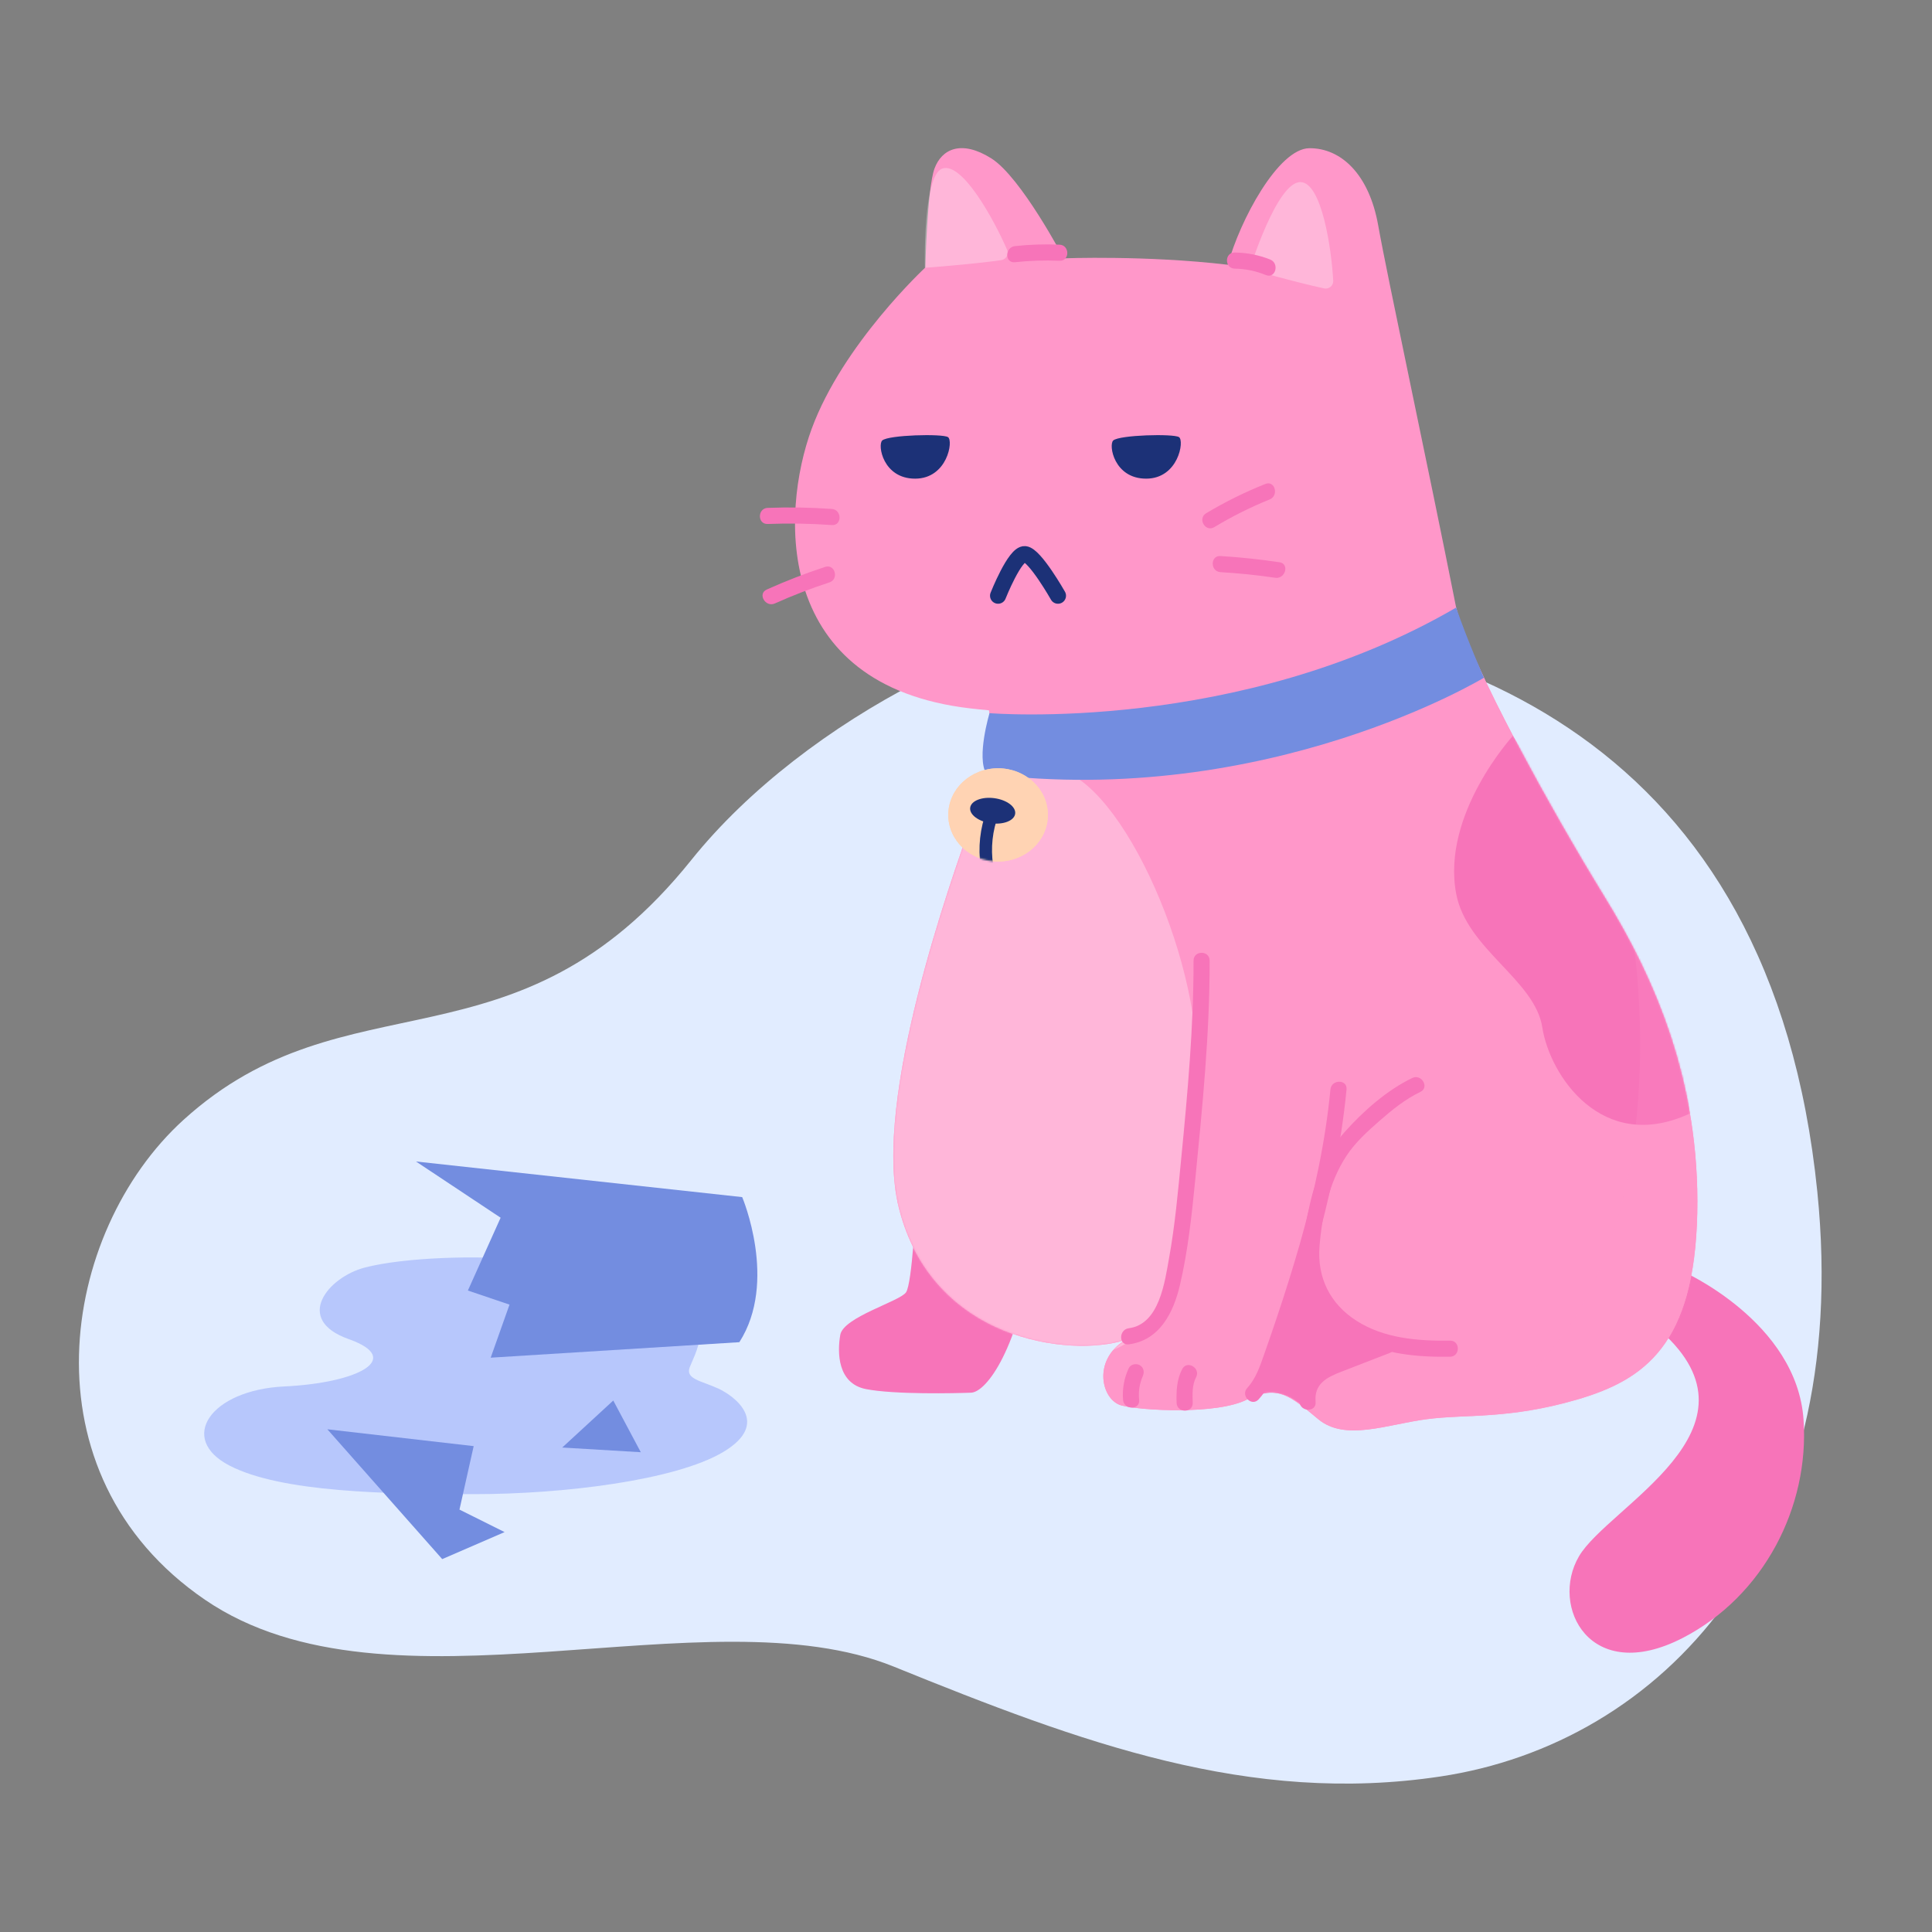 <svg xmlns="http://www.w3.org/2000/svg" xmlns:xlink="http://www.w3.org/1999/xlink" width="1080" height="1080" viewBox="0 0 1080 1080" fill="none">
<rect x="0" y="0" width="1080" height="1080" fill="#808080" stroke="none"/>
<path d="M648.18 343.24C572.07 341.16 450.48 400.93 386.44 480.76C288.28 603.11 193.91 543.14 102.59 626C33.52 688.69 11.86 824.06 114.59 894.27C217.32 964.48 394.8 889.14 499.7 931.68C604.6 974.22 698.54 1009.13 805.24 993.06C927.75 974.65 1035.88 864 1015.9 666.26C990.35 413.29 810.63 347.67 648.18 343.24Z"   fill="#E1ECFF" >
</path>
<path d="M940.56 710.67C940.56 710.67 1004.45 738.87 1008.2 793.67C1011.53 842.35 985.91 892.32 940.56 915.67C888.75 942.29 866.25 898 882.65 870C899.05 842 990.27 799 928.26 743.94C928.26 720.41 940.56 710.67 940.56 710.67Z"   fill="#F774B9" >
</path>
<path d="M511.9 675C511.9 675 509.96 717.4 506.46 722.45C502.96 727.5 471.46 736.26 469.72 746.18C467.98 756.1 468.17 773.41 484.11 776.52C500.05 779.63 534.11 778.86 542.84 778.52C551.57 778.18 569.67 753.62 577.64 697.61C530.19 675.94 511.9 675 511.9 675Z"   fill="#F774B9" >
</path>
<path d="M686.38 148C640.52 142.61 594.65 144.41 594.65 144.41C594.65 144.41 570.82 99.05 554.17 88.55C537.52 78.05 526.49 83.17 522.4 94.19C518.31 105.21 517.27 149.53 517.27 149.53C517.27 149.53 471.15 192.32 453.73 239.72C436.31 287.12 432.46 383.21 542.38 396C652.3 408.79 765.56 372.45 814 339.65C798.1 259.45 775.55 154.91 770.42 126C765.29 97.09 749.42 82.75 731.99 82.85C714.56 82.95 693 123.4 686.38 148Z"   fill="#FF97C9" >
</path>
<g opacity="0.3">
<path d="M698.63 150.47C698.63 150.47 713.8 101.53 727 101.79C738.82 102.02 744.29 138.79 745.28 156.9C745.35 158.204 744.808 159.467 743.814 160.314C742.819 161.161 741.487 161.496 740.21 161.22C724.09 157.78 698.63 150.47 698.63 150.47Z"   fill="#FFFFFF" >
</path>
</g>
<g opacity="0.3">
<path d="M517 149.7C517 149.7 515.76 98.09 526.74 94.23C537.89 90.3 555.74 122.94 562.96 139.61C563.474 140.811 563.399 142.183 562.759 143.322C562.118 144.46 560.984 145.236 559.69 145.42C543.39 147.76 517 149.7 517 149.7Z"   fill="#FFFFFF" >
</path>
</g>
<path d="M502.35 674.8C487.49 614.58 532.35 490.08 542.35 461.62C552.58 432.42 557.21 416.26 551.57 389.87C588.76 379.37 814 339.65 814 339.65C821.82 371.17 868.32 454.95 896.76 501.08C925.2 547.21 950.32 605.08 948.76 678.21C947.2 751.34 919.62 771.31 881.4 782.41C843.18 793.51 819.62 790.41 797.4 793.35C775.18 796.29 751.97 805.82 736.93 793.35C721.89 780.88 714.04 773.53 697.3 782.24C680.56 790.95 638.03 788.56 626.93 785.66C615.83 782.76 610.36 760.55 628.93 749.1C598.52 758.84 520.93 749.92 502.35 674.8Z"   fill="#FF97C9" >
</path>
<path d="M626.93 785.66C615.83 782.76 610.36 760.55 628.93 749.1C598.52 758.84 520.93 749.92 502.35 674.8C487.49 614.58 532.35 490.08 542.35 461.62C552.58 432.42 557.21 416.26 551.57 389.87C588.76 379.37 814 339.65 814 339.65C821.82 371.17 868.32 454.95 896.76 501.08C925.2 547.21 950.32 605.08 948.76 678.21C947.2 751.34 919.62 771.31 881.4 782.41C843.18 793.51 819.62 790.41 797.4 793.35C775.18 796.29 751.97 805.82 736.93 793.35C721.89 780.88 714.04 773.53 697.3 782.24C680.56 790.95 638.03 788.56 626.93 785.66Z"   fill="#FF97C9" >
</path>
<g mask="url(#mask-WnHEr7nL5htXT1qmRmslj)">
<path d="M845.75 411.32C845.75 411.32 805.65 455 814 499.54C819.8 530.6 858.07 547.71 862.17 574.36C866.27 601.01 895.49 645.36 944.68 622.44C938.51 546.17 845.75 411.32 845.75 411.32Z"   fill="#F774B9" >
</path>
</g>
<g mask="url(#mask-WnHEr7nL5htXT1qmRmslj)" style="mix-blend-mode:multiply" opacity="0.19">
<path d="M912.89 525.74C912.89 525.74 945.73 726 821.69 791.63C908.03 843.98 1025.63 685.63 1025.63 685.63L912.89 525.74Z"   fill="#FF97C9" >
</path>
</g>
<g mask="url(#mask-WnHEr7nL5htXT1qmRmslj)">
<path d="M730.8 699.57C730.8 699.57 732.8 742.44 770.08 749.45C765.3 759.18 731.31 752.69 729.77 786.68C723.45 782.82 715.59 773.53 697.31 782.24C722.08 740.56 730.8 699.57 730.8 699.57Z"   fill="#F774B9" >
</path>
</g>
<g mask="url(#mask-WnHEr7nL5htXT1qmRmslj)" opacity="0.3">
<path d="M540 435.93C540 435.93 552.76 424.59 590 429.93C627.24 435.27 674.59 542.42 668.53 606.44C662.47 670.46 670.41 744.38 611.18 758.29C552.12 781.22 425 694 425 694L540 435.93Z"   fill="#FFFFFF" >
</path>
</g>
<path d="M659.59 718.35C664.1 699.11 666.18 679.35 668.13 659.7C672.13 618.91 676.26 578.03 676.2 536.98C676.2 531.19 667.2 531.18 667.2 536.98L667.2 536.91C667.26 574.02 663.89 610.99 660.28 647.91C658.49 666.27 656.86 684.69 653.58 702.91C651.16 716.29 648.23 740.28 630.99 742.5C625.33 743.23 625.25 752.24 630.99 751.5C648.27 749.27 655.99 733.71 659.59 718.35Z" fill-rule="evenodd"  fill="#F774B9" >
</path>
<path d="M713.68 736.73C711.38 743.577 709.027 750.41 706.62 757.23C704.29 763.85 702.04 770.61 697.22 775.89C693.32 780.16 699.67 786.54 703.58 782.25C713.06 771.87 716.43 756.58 720.85 743.59C725.85 729.01 730.53 714.34 734.78 699.53C743.28 669.9 749.78 639.71 752.72 609C753.28 603.24 744.27 603.28 743.72 609C740.91 638.27 734.64 667.07 726.62 695.33C722.62 709.24 718.29 723.03 713.68 736.73Z"   fill="#F774B9" >
</path>
<path d="M771.26 626.48C778.31 620.3 785.5 614.48 793.99 610.38C799.21 607.87 794.65 600.11 789.45 602.61L789.47 602.6C775.47 609.32 762.23 620.99 751.93 632.51C741.63 644.03 735.62 658.21 732.24 673.12C728.86 688.03 725.68 705.43 731.51 720.12C736.43 732.51 746.4 742.46 758.1 748.63C774.17 757.11 792.72 758.69 810.59 758.42C816.37 758.34 816.39 749.34 810.59 749.42C792.67 749.69 773.7 748.22 758.21 738.28C743.55 728.87 736.29 714.28 737.61 696.95C738.93 679.62 742.93 660.95 752.61 646.23C757.61 638.6 764.44 632.45 771.26 626.48Z"   fill="#F774B9" >
</path>
<path d="M774.6 747.58C762.99 752.08 750.9 756 739.6 761.24C730.879 765.173 725.597 774.189 726.43 783.72C726.94 789.44 735.94 789.49 735.43 783.72C734.53 773.64 741.51 770.01 749.69 766.84L777 756.26C782.35 754.19 780 745.48 774.61 747.58L774.6 747.58Z"   fill="#F774B9" >
</path>
<path d="M631 764.78C628.396 770.325 627.292 776.455 627.8 782.56C628.33 788.28 637.33 788.34 636.8 782.56C636.295 778.048 636.985 773.482 638.8 769.32C639.8 767.09 639.43 764.51 637.19 763.17C635.27 762.02 632.03 762.57 631.03 764.78L631 764.78Z"   fill="#F774B9" >
</path>
<path d="M660.86 765.32C657.77 771.25 657.53 777.66 657.73 784.21C657.9 789.99 666.9 790.01 666.73 784.21C666.58 779.37 666.33 774.29 668.63 769.87C671.3 764.73 663.54 760.18 660.86 765.32Z"   fill="#F774B9" >
</path>
<path d="M553.15 398.65C553.15 398.65 692.53 410.37 813.98 339.65C820.56 358.65 829.53 378.85 829.53 378.85C829.53 378.85 708.71 452.18 551.38 432.61C545.73 423.29 553.15 398.65 553.15 398.65Z"   fill="#738DE0" >
</path>
<path d="M493.19 246.21C496.73 243.11 526.75 242.37 529.91 244.34C533.07 246.31 529.57 267.57 511.55 267.57C493.53 267.57 490.45 248.61 493.19 246.21Z"   fill="#1C3177" >
</path>
<path d="M622.32 246.21C625.87 243.11 655.89 242.37 659.05 244.34C662.21 246.31 658.71 267.57 640.69 267.57C622.67 267.57 619.59 248.61 622.32 246.21Z"   fill="#1C3177" >
</path>
<path    stroke="rgba(28, 49, 119, 1.00)" stroke-width="9"  stroke-linecap="round"  d="M557.93 333C557.93 333 567.32 309.26 572.93 309.77C578.54 310.28 591.41 333 591.41 333">
</path>
<path d="M429.13 292.91C441.085 292.45 453.057 292.65 464.99 293.51C470.77 293.93 470.75 284.93 464.99 284.51C453.057 283.65 441.085 283.45 429.13 283.91C423.36 284.13 423.33 293.13 429.13 292.91Z"   fill="#F774B9" >
</path>
<path d="M433.14 337.34C443.092 332.881 453.273 328.952 463.64 325.57C469.12 323.78 466.78 315.09 461.25 316.9C450.152 320.543 439.253 324.769 428.6 329.56C423.33 331.93 427.9 339.69 433.14 337.34Z"   fill="#F774B9" >
</path>
<path d="M678.8 294.67C688.682 288.701 699.025 283.531 709.73 279.21C715.04 277.08 712.73 268.38 707.34 270.53C695.895 275.096 684.833 280.57 674.26 286.9C669.26 289.9 673.82 297.66 678.8 294.67Z"   fill="#F774B9" >
</path>
<path d="M682.27 319.83C692.51 320.44 702.71 321.47 712.86 322.98C718.52 323.82 720.97 315.15 715.25 314.3C704.25 312.67 693.31 311.49 682.25 310.83C676.46 310.48 676.48 319.48 682.25 319.83L682.27 319.83Z"   fill="#F774B9" >
</path>
<path d="M567.36 146.58C575.638 145.681 583.971 145.41 592.29 145.77C598.08 146.02 598.07 137.02 592.29 136.77C583.971 136.41 575.638 136.681 567.36 137.58C561.67 138.2 561.6 147.21 567.36 146.58Z"   fill="#F774B9" >
</path>
<path d="M690.22 150.16C696.211 150.264 702.13 151.488 707.67 153.77C713.04 155.93 715.37 147.23 710.06 145.09C703.748 142.56 697.02 141.227 690.22 141.16C684.43 141.07 684.43 150.07 690.22 150.16Z"   fill="#F774B9" >
</path>
<path d="M585.77 455.54C585.77 469.933 573.306 481.6 557.93 481.6C542.554 481.6 530.09 469.933 530.09 455.54C530.09 441.147 542.554 429.48 557.93 429.48C573.306 429.48 585.77 441.147 585.77 455.54Z"   fill="#FFD3B3" >
</path>
<path d="M585.77 455.54C585.77 469.933 573.306 481.6 557.93 481.6C542.554 481.6 530.09 469.933 530.09 455.54C530.09 441.147 542.554 429.48 557.93 429.48C573.306 429.48 585.77 441.147 585.77 455.54Z"   fill="#FFD3B3" >
</path>
<g mask="url(#mask-3t51OtbmKKXlhwOs4aVqK)">
<path d="M555.857 446.19C562.802 447.128 568.009 451.025 567.487 454.894C566.964 458.764 560.91 461.14 553.965 460.203C547.019 459.265 541.813 455.368 542.335 451.498C542.858 447.629 548.912 445.252 555.857 446.19Z"   fill="#1C3177" >
</path>
</g>
<g mask="url(#mask-3t51OtbmKKXlhwOs4aVqK)">
<path    stroke="rgba(28, 49, 119, 1.00)" stroke-width="7"    d="M554.93 454.1C551.297 463.622 550.181 473.921 551.69 484">
</path>
</g>
<g opacity="0.58">
<path d="M265.34 835.24C314.33 835.24 377.68 827.63 404.43 811.59C431.18 795.55 410.62 780.33 401.33 776.11C392.04 771.89 383.03 770.9 385.56 764.29C388.09 757.68 399.56 738.42 382.65 723.55C354 698.41 315.09 706.67 290.82 704.11C268.17 701.73 226.44 702.72 203.92 708.57C183.4 713.9 163.92 737.57 194.92 748.57C225.92 759.57 200.13 773.06 158.92 775.03C117.71 777 99.23 804.17 128.23 819.24C157.23 834.31 216.35 835.24 265.34 835.24Z"   fill="#99ADF9" >
</path>
</g>
<path d="M183 798.98L247.2 871.55L282.07 856.45L256.85 843.87L264.79 808.39L183 798.98L183 798.98Z" fill-rule="evenodd"  fill="#738DE0" >
</path>
<path d="M314.29 809.18L342.82 782.9L358.21 811.8L314.29 809.18L314.29 809.18Z" fill-rule="evenodd"  fill="#738DE0" >
</path>
<path d="M232.53 649.28L414.89 669.19C414.89 669.19 434.98 716.5 413.3 750.29L274.3 758.95L284.82 729.29L261.55 721.41L279.85 680.71L232.53 649.28Z"   fill="#738DE0" >
</path>
<defs>
<mask id="mask-WnHEr7nL5htXT1qmRmslj" style="mask-type:alpha" maskUnits="userSpaceOnUse">
<path d="M626.93 785.66C615.83 782.76 610.36 760.55 628.93 749.1C598.52 758.84 520.93 749.92 502.35 674.8C487.49 614.58 532.35 490.08 542.35 461.62C552.58 432.42 557.21 416.26 551.57 389.87C588.76 379.37 814 339.65 814 339.65C821.82 371.17 868.32 454.95 896.76 501.08C925.2 547.21 950.32 605.08 948.76 678.21C947.2 751.34 919.62 771.31 881.4 782.41C843.18 793.51 819.62 790.41 797.4 793.35C775.18 796.29 751.97 805.82 736.93 793.35C721.89 780.88 714.04 773.53 697.3 782.24C680.56 790.95 638.03 788.56 626.93 785.66Z"   fill="#FF97C9" >
</path>
</mask>
<mask id="mask-3t51OtbmKKXlhwOs4aVqK" style="mask-type:alpha" maskUnits="userSpaceOnUse">
<path d="M585.77 455.54C585.77 469.933 573.306 481.6 557.93 481.6C542.554 481.6 530.09 469.933 530.09 455.54C530.09 441.147 542.554 429.48 557.93 429.48C573.306 429.48 585.77 441.147 585.77 455.54Z"   fill="#FFD3B3" >
</path>
</mask>
</defs>
</svg>
